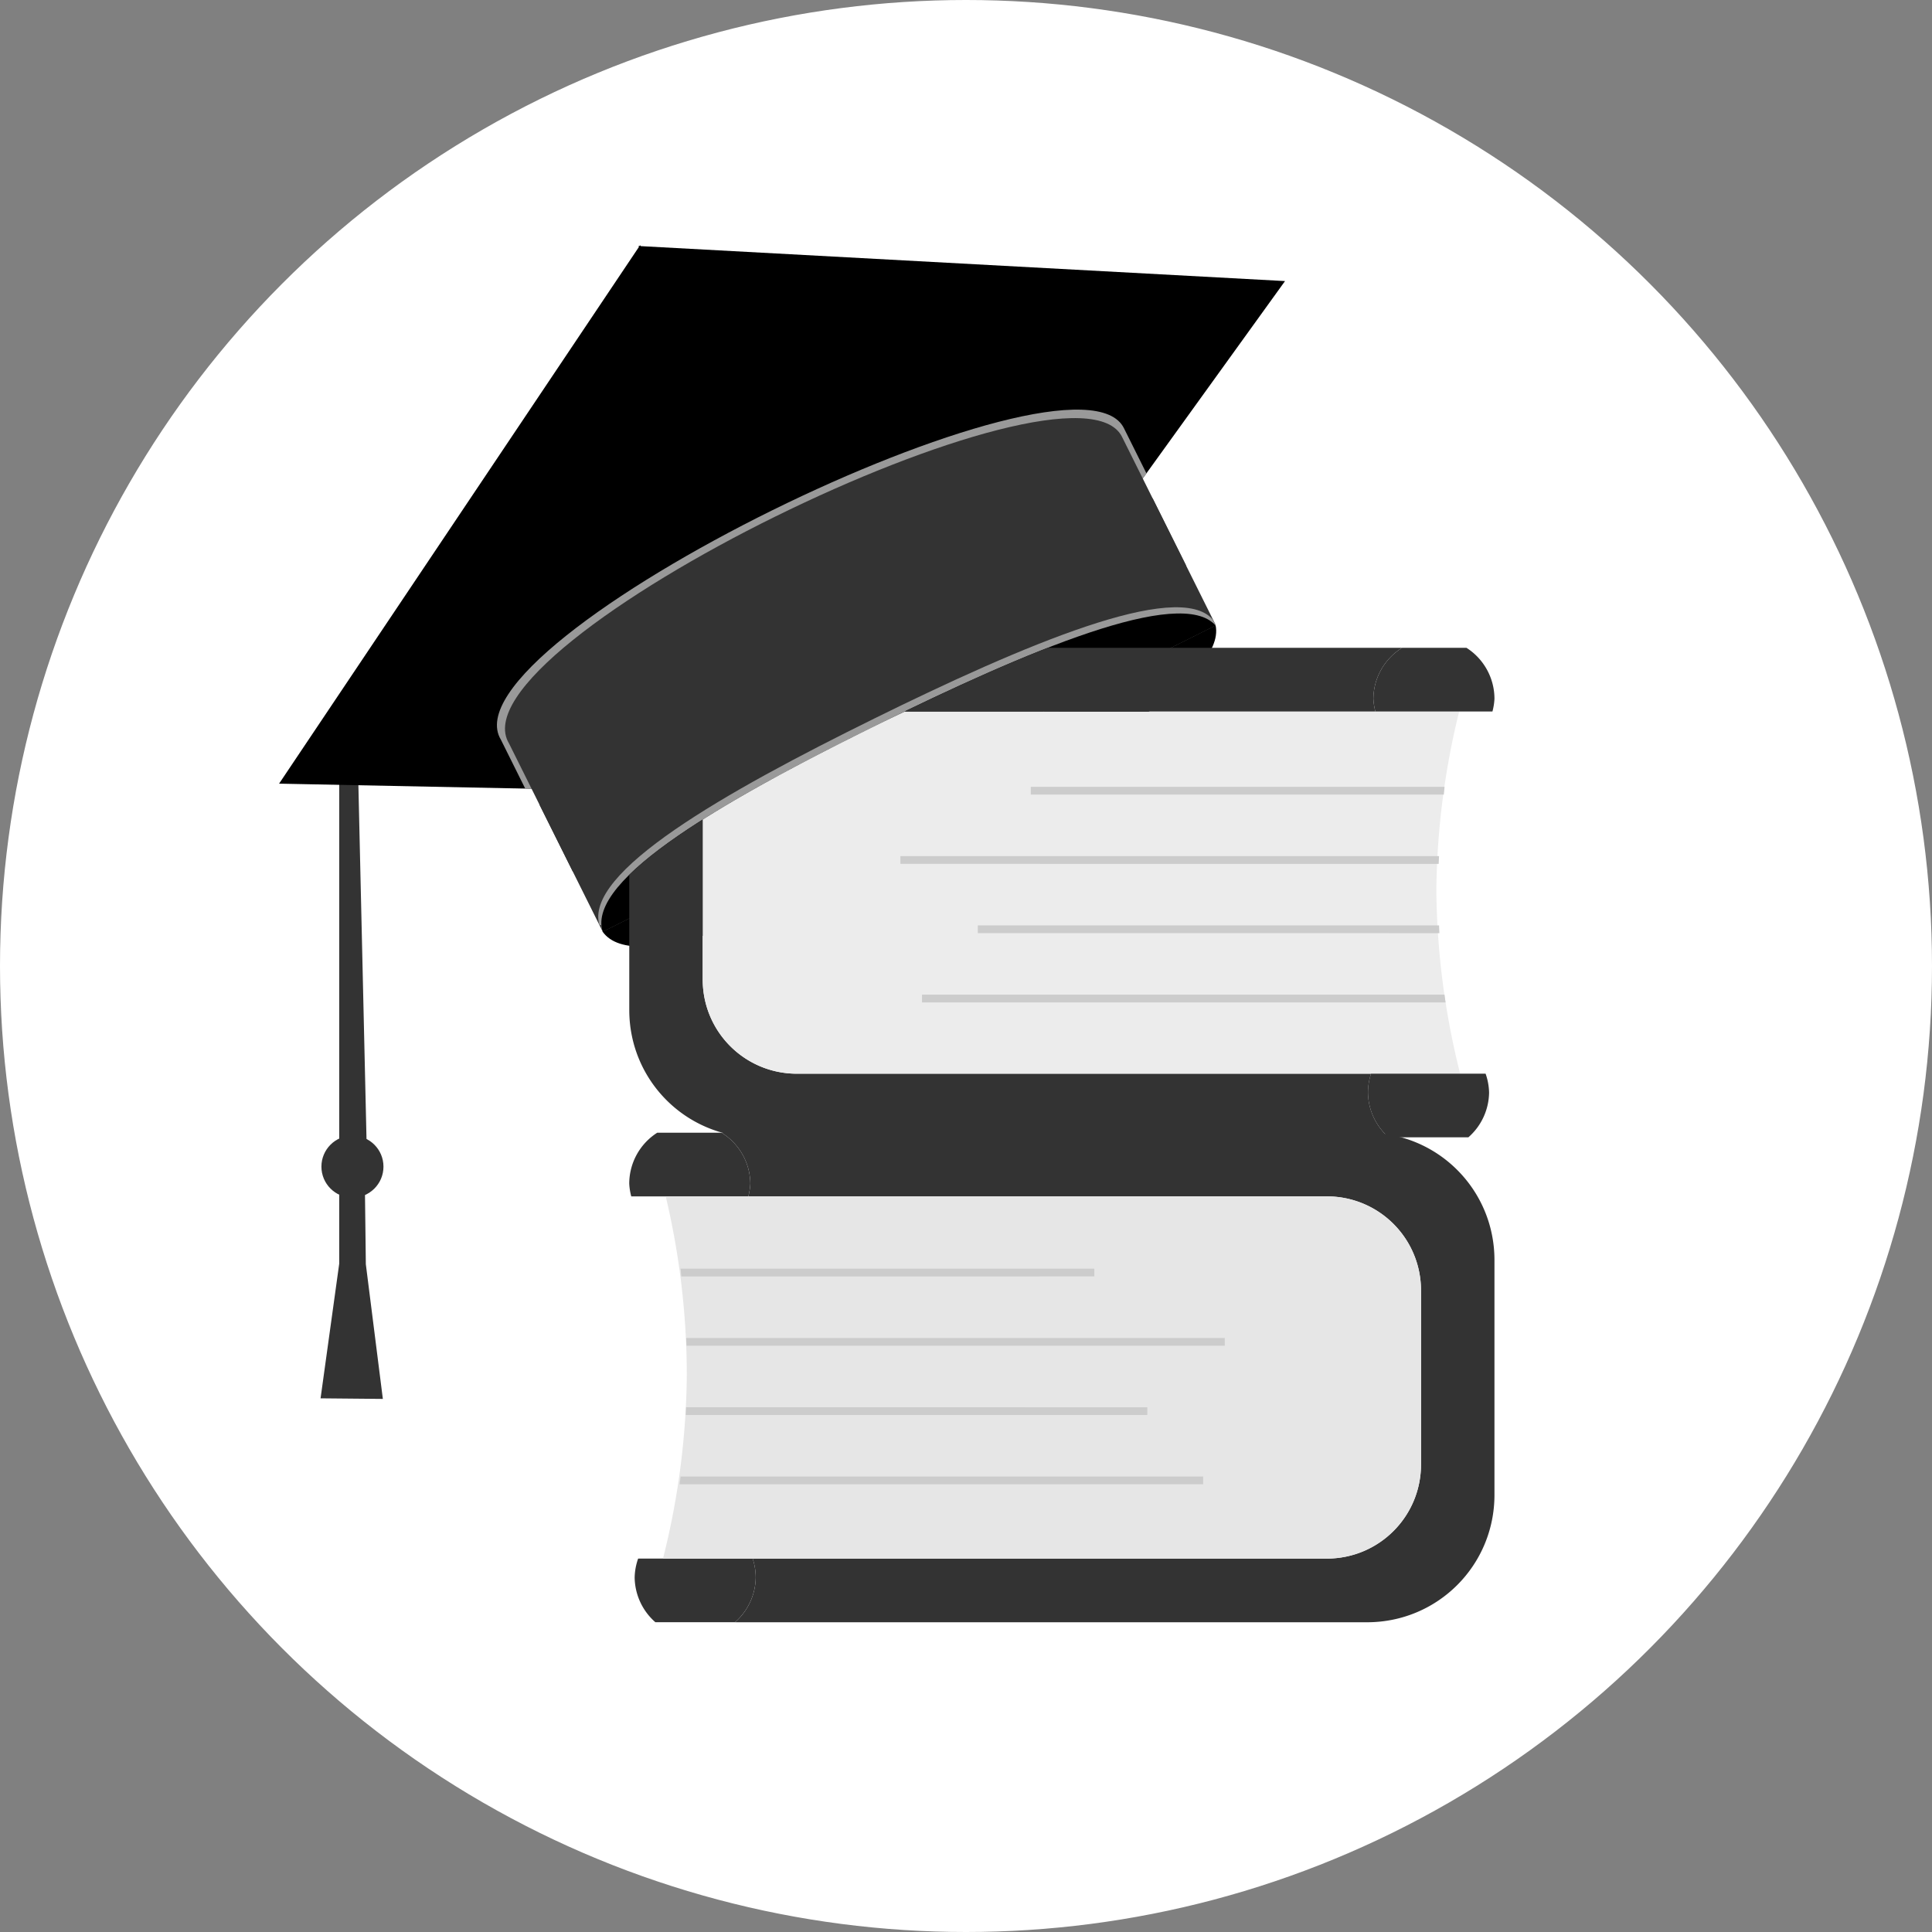 <?xml version="1.0" encoding="UTF-8" standalone="no"?>
<!-- Created with Inkscape (http://www.inkscape.org/) -->

<svg
   width="56.418mm"
   height="56.418mm"
   viewBox="0 0 56.418 56.418"
   version="1.1"
   id="svg1"
   xmlns="http://www.w3.org/2000/svg"
   xmlns:svg="http://www.w3.org/2000/svg">
  <rect x="0" y="0" width="56.418" height="56.418" fill="#808080" stroke="none"/>
  <defs
     id="defs1" />
  <g
     id="g3"
     transform="translate(-28.76,-33.343)">
    <circle
       style="fill:#ffffff;fill-opacity:1;stroke:#ffffff;stroke-width:0.414;stroke-dasharray:none"
       id="path2"
       cx="56.969"
       cy="61.552"
       r="28.002" />
    <g
       id="g2"
       transform="translate(0.748,-0.468)">
      <path
         id="path31"
         style="fill:#333333;fill-opacity:1;stroke-width:0.382;stroke-dasharray:none"
         d="m 37.918,56.709 v 10.898 h 0.809 l -0.25,-10.898 z" />
      <circle
         style="fill:#333333;fill-opacity:1;stroke-width:0.382;stroke-dasharray:none"
         id="circle40"
         cx="38.304"
         cy="67.879"
         r="0.906" />
      <path
         id="path41"
         style="fill:#333333;fill-opacity:1;stroke-width:0.382;stroke-dasharray:none"
         d="m 37.918,68.181 v 2.53 l -0.545,3.934 1.819,0.017 -0.497,-3.933 -0.031,-2.548 z" />
      <g
         id="g1"
         style="fill:#000000;fill-opacity:1">
        <path
           id="path33"
           style="fill:#000000;fill-opacity:1;stroke-width:1.735"
           d="m 46.656,40.995 18.881,1.024 -5.028,6.975 -8.111,3.534 z" />
        <path
           id="path34"
           style="fill:#000000;fill-opacity:1;stroke-width:1.735"
           d="m 46.704,40.971 -10.542,15.724 8.587,0.173 7.697,-4.364 z" />
      </g>
      <path
         id="path35"
         style="fill:#999999;fill-opacity:1;stroke-width:1.388"
         d="m 50.566,48.711 c -4.597,2.268 -8.804,5.255 -7.926,6.703 l 0.712,1.43 5.558,0.114 9.164,-4.578 3.417,-4.744 -0.654,-1.313 c -0.685,-1.428 -5.674,0.12 -10.271,2.388 z" />
      <path
         id="path36"
         style="fill:#333333;fill-opacity:1;stroke-width:1.377"
         d="m 50.658,48.892 c -4.524,2.231 -8.657,5.182 -7.781,6.631 l 1.865,3.745 17.905,-8.945 -1.865,-3.745 c -0.686,-1.428 -5.6,0.084 -10.124,2.315 z" />
      <path
         d="m 43.766,57.309 1.841,3.697 c -0.456,-1.551 3.689,-3.895 8.026,-6.033 4.334,-2.136 8.853,-4.062 9.882,-2.904 l 6.58e-4,-3.12e-4 -1.845,-3.706 z"
         style="fill:#333333;stroke-width:1.377"
         id="path37" />
      <path
         id="path38"
         style="fill:#000000;stroke-width:1.421"
         d="m 55.254,58.238 c -4.327,2.191 -8.704,4.103 -9.646,2.779 l 17.902,-8.944 c 0.319,1.52 -3.941,3.98 -8.256,6.165 z" />
      <path
         id="path39"
         style="fill:#999999;fill-opacity:1;stroke-width:1.421"
         d="m 53.54,54.795 c -4.35,2.144 -8.508,4.496 -8.019,6.047 l 17.828,-8.907 0.164,0.143 -0.002,-0.011 -0.089,-0.169 c -1.02,-1.169 -5.545,0.759 -9.883,2.897 z" />
      <path
         id="path40"
         style="fill:#000000;stroke-width:1.421"
         d="m 53.63,54.976 c -4.35,2.144 -8.508,4.496 -8.019,6.047 l 17.902,-8.944 c -1.02,-1.169 -5.545,0.759 -9.883,2.897 z" />
      <path
         d="m 48.533,57.745 c -0.883,0.558 -1.626,1.102 -2.145,1.612 v 3.948 c 0,2.06 1.659,3.719 3.719,3.719 h 18.458 a 1.768,1.768 0 0 1 -0.605,-1.306 1.768,1.768 0 0 1 0.09,-0.553 h -16.765 c -1.524,0 -2.752,-1.227 -2.752,-2.752 z"
         style="fill:#333333;fill-opacity:1;stroke-width:1.46"
         id="path127" />
      <path
         id="path126"
         style="fill:#ececec;stroke-width:1.169"
         d="m 54.432,54.588 c -0.267,0.129 -0.533,0.255 -0.799,0.386 -1.851,0.912 -3.663,1.861 -5.101,2.771 v 4.668 c 0,1.524 1.227,2.752 2.752,2.752 h 16.765 2.602 a 22.619,22.619 0 0 1 -0.695,-5.352 22.619,22.619 0 0 1 0.666,-5.223 h -2.447 z" />
      <path
         d="m 68.049,65.164 a 1.768,1.768 0 0 0 -0.09,0.553 1.768,1.768 0 0 0 0.605,1.306 h 2.327 a 1.768,1.768 0 0 0 0.605,-1.306 1.768,1.768 0 0 0 -0.102,-0.553 z"
         style="fill:#333333;fill-opacity:1;stroke-width:1.584"
         id="path125" />
      <path
         d="m 68.176,54.588 h 3.418 a 1.768,1.768 0 0 0 0.059,-0.372 1.768,1.768 0 0 0 -0.818,-1.488 h -1.877 a 1.768,1.768 0 0 0 -0.841,1.488 1.768,1.768 0 0 0 0.059,0.372 z"
         style="fill:#333333;fill-opacity:1;stroke-width:1.584"
         id="path123" />
      <path
         d="m 58.607,52.729 c -1.298,0.507 -2.733,1.162 -4.175,1.859 h 13.744 a 1.768,1.768 0 0 1 -0.059,-0.372 1.768,1.768 0 0 1 0.841,-1.488 z"
         style="fill:#333333;fill-opacity:1;stroke-width:1.46"
         id="path122" />
      <path
         d="m 49.476,81.183 a 1.768,1.768 0 0 0 0.605,-1.306 1.768,1.768 0 0 0 -0.09,-0.553 h -3.344 a 1.768,1.768 0 0 0 -0.102,0.553 1.768,1.768 0 0 0 0.605,1.306 z"
         style="fill:#333333;fill-opacity:1;stroke-width:1.584"
         id="path8" />
      <path
         d="m 47.205,66.888 a 1.768,1.768 0 0 0 -0.818,1.488 1.768,1.768 0 0 0 0.059,0.372 h 3.418 a 1.768,1.768 0 0 0 0.059,-0.372 1.768,1.768 0 0 0 -0.841,-1.488 z"
         style="fill:#333333;fill-opacity:1;stroke-width:1.584"
         id="path7" />
      <path
         d="m 49.082,66.888 a 1.768,1.768 0 0 1 0.841,1.488 1.768,1.768 0 0 1 -0.059,0.372 H 66.756 c 1.524,0 2.752,1.227 2.752,2.752 v 5.073 c 0,1.524 -1.227,2.752 -2.752,2.752 H 49.991 a 1.768,1.768 0 0 1 0.09,0.553 1.768,1.768 0 0 1 -0.605,1.306 h 18.458 c 2.06,0 3.719,-1.659 3.719,-3.719 v -6.857 c 0,-2.06 -1.659,-3.719 -3.719,-3.719 z"
         style="fill:#333333;fill-opacity:1;stroke-width:1.46"
         id="path6" />
      <path
         id="path119"
         style="fill:#e6e6e6;stroke-width:1.169"
         d="m 47.452,68.748 a 22.619,22.619 0 0 1 0.616,5.219 22.619,22.619 0 0 1 -0.695,5.357 h 19.384 c 1.524,0 2.752,-1.227 2.752,-2.752 v -5.073 c 0,-1.524 -1.227,-2.752 -2.752,-2.752 z" />
      <path
         id="path10"
         style="fill:#cccccc;stroke-width:3.705"
         d="m 70.196,56.788 -12.083,1.98e-4 v 0.226 l 12.061,7.64e-4 z" />
      <path
         id="path11"
         style="fill:#cccccc;stroke-width:4.252"
         d="m 70.034,58.811 -15.729,1.95e-4 v 0.226 l 15.719,7.65e-4 z" />
      <path
         id="path15"
         style="fill:#cccccc;stroke-width:3.935"
         d="m 70.035,60.834 -13.469,1.95e-4 v 0.226 l 13.479,7.65e-4 z" />
      <path
         id="path16"
         style="fill:#cccccc;stroke-width:4.164"
         d="m 70.195,62.857 -15.259,1.99e-4 v 0.226 l 15.289,7.64e-4 z" />
      <path
         id="path18"
         style="fill:#cccccc;stroke-width:3.705"
         d="m 47.886,70.859 12.083,1.98e-4 v 0.226 l -12.061,7.65e-4 z" />
      <path
         id="path19"
         style="fill:#cccccc;stroke-width:4.252"
         d="m 48.049,72.882 15.729,1.95e-4 v 0.226 l -15.719,7.65e-4 z" />
      <path
         id="path20"
         style="fill:#cccccc;stroke-width:3.935"
         d="m 48.047,74.905 13.469,1.95e-4 v 0.226 l -13.479,7.64e-4 z" />
      <path
         id="path21"
         style="fill:#cccccc;stroke-width:4.164"
         d="m 47.887,76.928 15.259,1.99e-4 v 0.226 l -15.289,7.64e-4 z" />
    </g>
  </g>
</svg>
